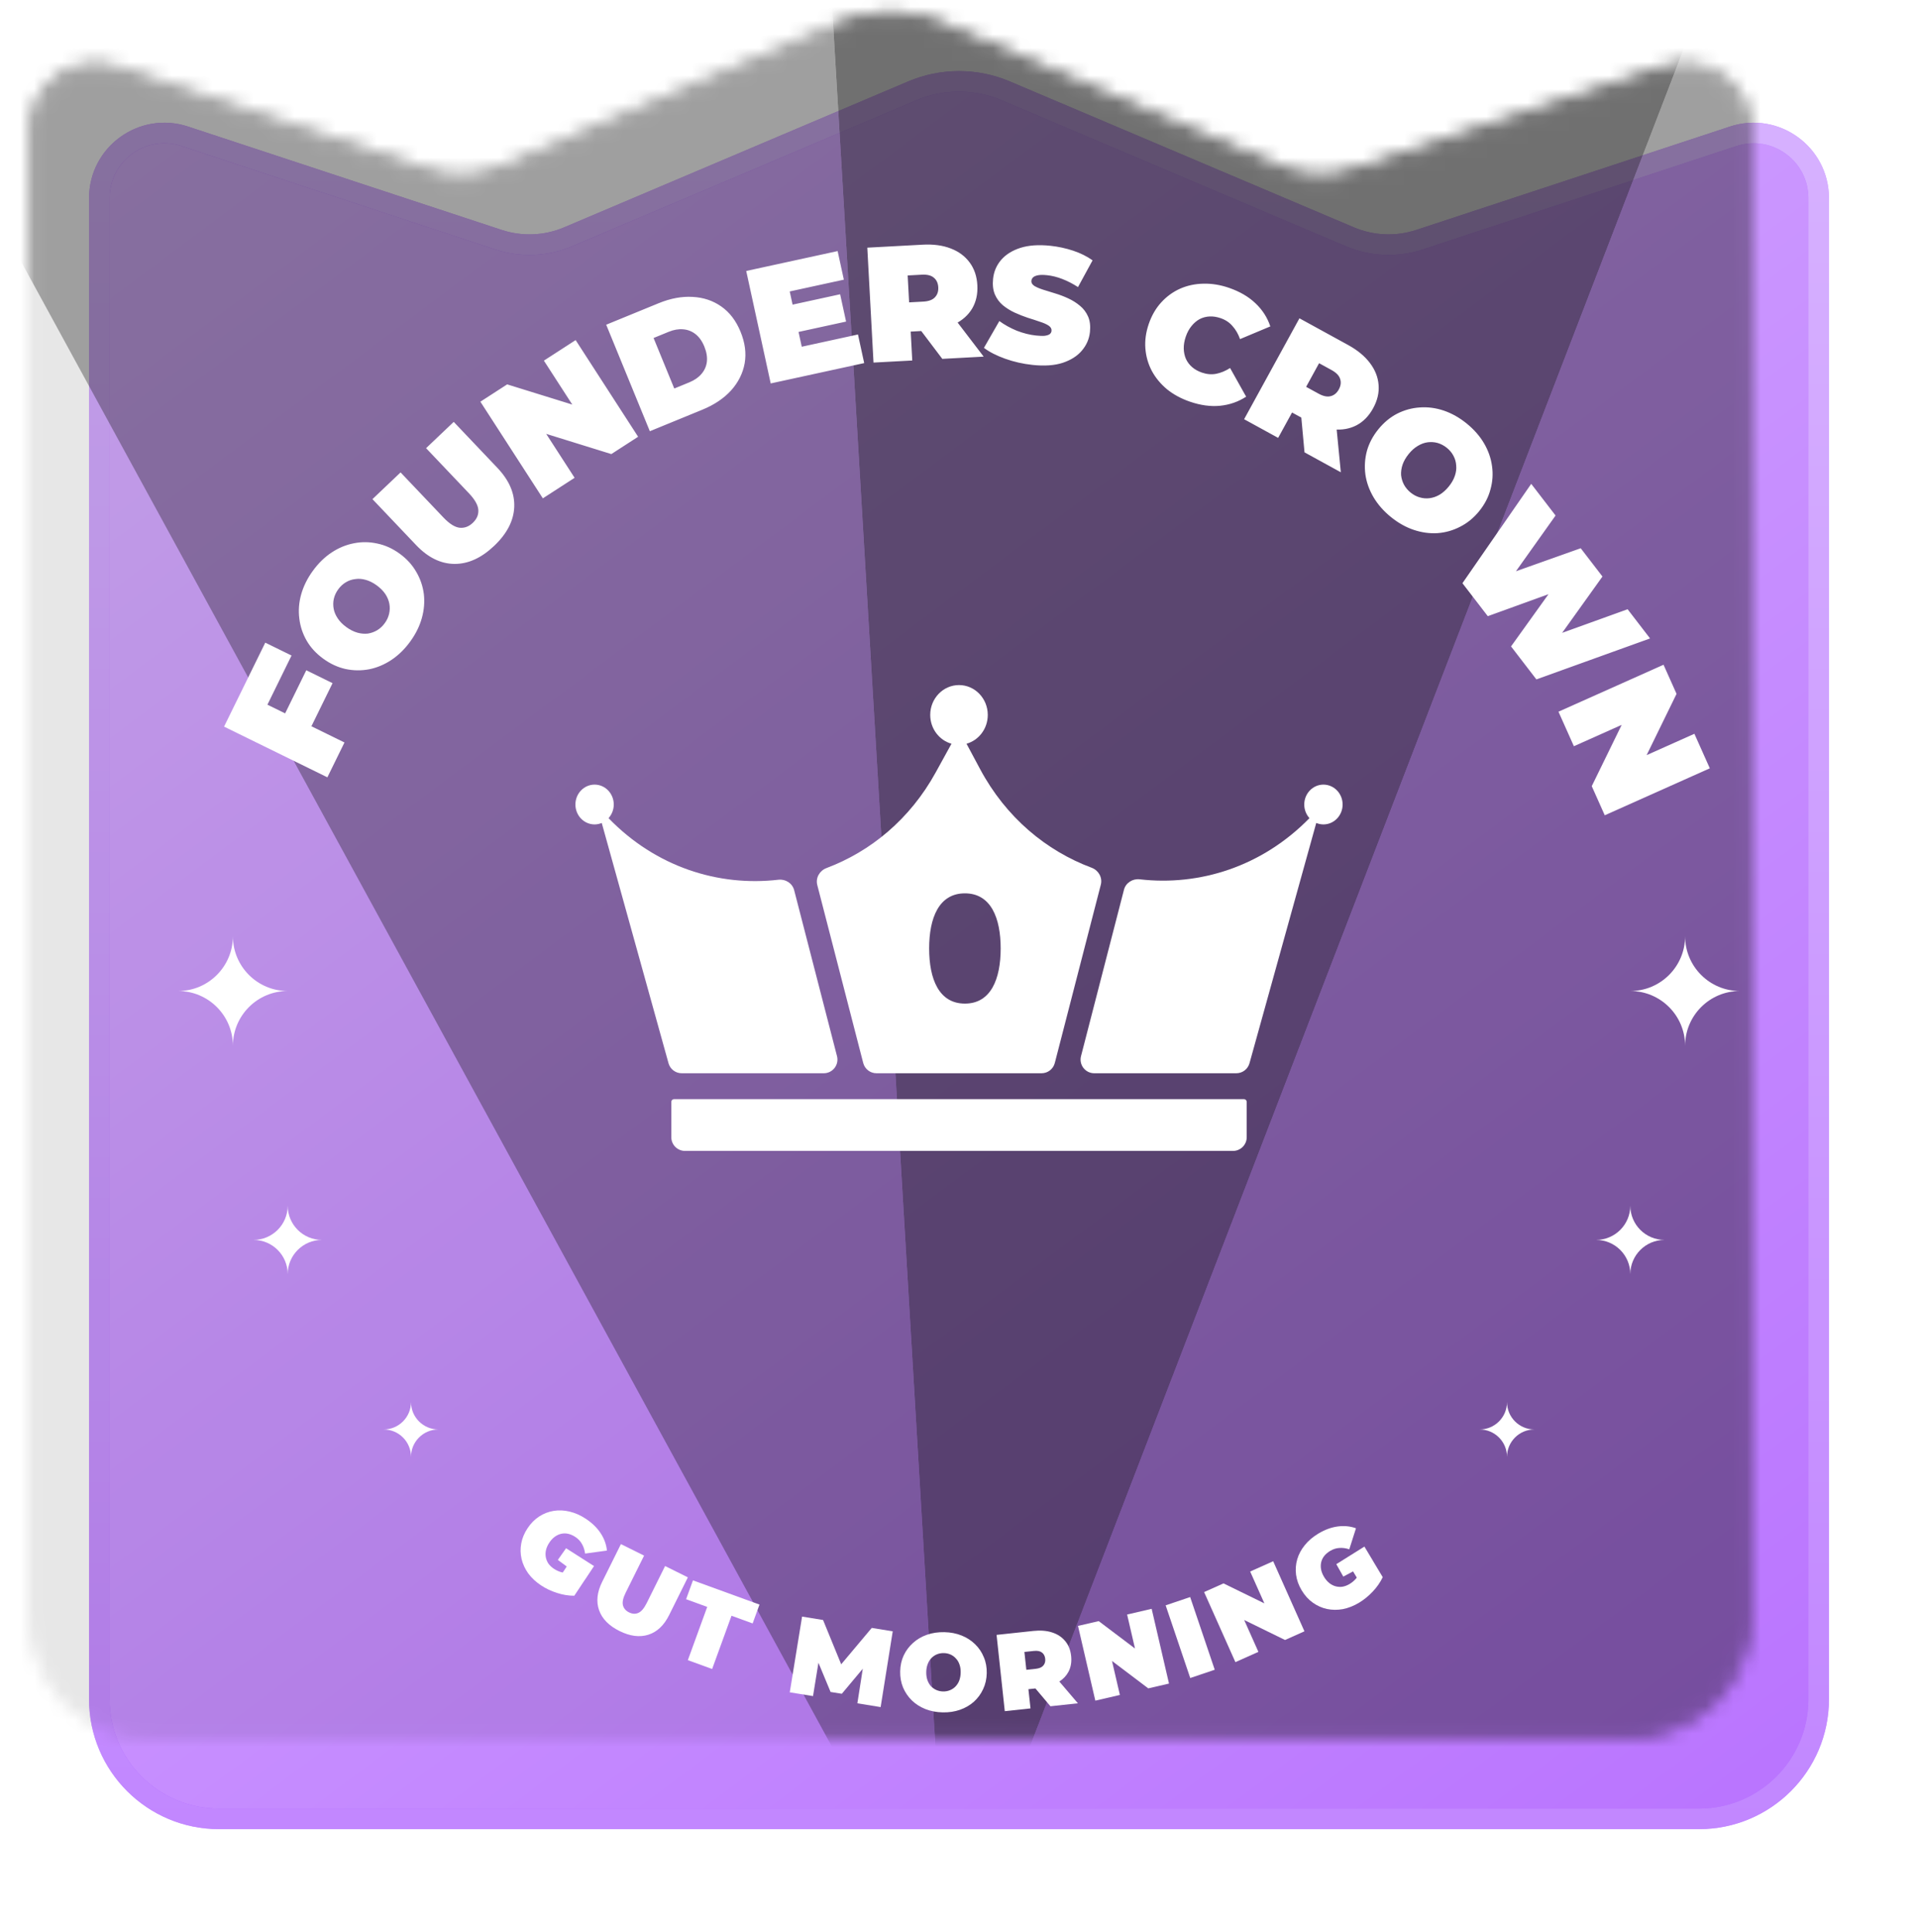 <svg width="140" height="141" viewBox="0 0 140 141" fill="none" xmlns="http://www.w3.org/2000/svg">
<path d="M66.584 6.634C68.767 5.708 71.233 5.708 73.416 6.634L98.53 17.284C100.144 17.968 101.951 18.043 103.615 17.494L126.513 9.948C129.585 8.936 132.75 11.224 132.75 14.459V124.02C132.75 128.841 128.841 132.75 124.02 132.75H15.98C11.159 132.75 7.25 128.841 7.25 124.02V14.459C7.25 11.224 10.415 8.936 13.487 9.948L36.385 17.494C38.049 18.043 39.856 17.968 41.47 17.284L66.584 6.634Z" fill="url(#paint0_linear_2512_2613)"/>
<path d="M66.584 6.634C68.767 5.708 71.233 5.708 73.416 6.634L98.53 17.284C100.144 17.968 101.951 18.043 103.615 17.494L126.513 9.948C129.585 8.936 132.75 11.224 132.75 14.459V124.02C132.75 128.841 128.841 132.75 124.02 132.75H15.98C11.159 132.75 7.25 128.841 7.25 124.02V14.459C7.25 11.224 10.415 8.936 13.487 9.948L36.385 17.494C38.049 18.043 39.856 17.968 41.47 17.284L66.584 6.634Z" stroke="#A34EFF" stroke-width="1.5"/>
<path d="M66.584 6.634C68.767 5.708 71.233 5.708 73.416 6.634L98.53 17.284C100.144 17.968 101.951 18.043 103.615 17.494L126.513 9.948C129.585 8.936 132.75 11.224 132.75 14.459V124.02C132.75 128.841 128.841 132.75 124.02 132.75H15.98C11.159 132.75 7.25 128.841 7.25 124.02V14.459C7.25 11.224 10.415 8.936 13.487 9.948L36.385 17.494C38.049 18.043 39.856 17.968 41.47 17.284L66.584 6.634Z" stroke="url(#paint1_linear_2512_2613)" stroke-opacity="0.6" stroke-width="1.5"/>
<g filter="url(#filter0_i_2512_2613)">
<mask id="mask0_2512_2613" style="mask-type:alpha" maskUnits="userSpaceOnUse" x="7" y="5" width="126" height="127">
<path d="M66.715 6.941C68.814 6.051 71.186 6.051 73.285 6.941L98.399 17.592C100.088 18.308 101.979 18.386 103.721 17.811L126.618 10.266C129.475 9.324 132.416 11.451 132.416 14.459V123.02C132.416 127.656 128.656 131.416 124.02 131.416H15.98C11.344 131.416 7.584 127.656 7.584 123.02V14.459C7.584 11.451 10.525 9.324 13.382 10.266L36.279 17.811C38.021 18.386 39.912 18.308 41.601 17.592L66.715 6.941Z" fill="url(#paint2_linear_2512_2613)"/>
<path d="M66.715 6.941C68.814 6.051 71.186 6.051 73.285 6.941L98.399 17.592C100.088 18.308 101.979 18.386 103.721 17.811L126.618 10.266C129.475 9.324 132.416 11.451 132.416 14.459V123.02C132.416 127.656 128.656 131.416 124.02 131.416H15.98C11.344 131.416 7.584 127.656 7.584 123.02V14.459C7.584 11.451 10.525 9.324 13.382 10.266L36.279 17.811C38.021 18.386 39.912 18.308 41.601 17.592L66.715 6.941Z" stroke="#FF9DBC" stroke-width="0.831"/>
<path d="M66.715 6.941C68.814 6.051 71.186 6.051 73.285 6.941L98.399 17.592C100.088 18.308 101.979 18.386 103.721 17.811L126.618 10.266C129.475 9.324 132.416 11.451 132.416 14.459V123.02C132.416 127.656 128.656 131.416 124.02 131.416H15.98C11.344 131.416 7.584 127.656 7.584 123.02V14.459C7.584 11.451 10.525 9.324 13.382 10.266L36.279 17.811C38.021 18.386 39.912 18.308 41.601 17.592L66.715 6.941Z" stroke="url(#paint3_linear_2512_2613)" stroke-opacity="0.6" stroke-width="0.831"/>
</mask>
<g mask="url(#mask0_2512_2613)">
<g style="mix-blend-mode:overlay">
<path d="M74.198 148L-18 -20.846L-14.251 148H74.198Z" fill="#111111" fill-opacity="0.1"/>
</g>
<g style="mix-blend-mode:overlay">
<path d="M74.198 148L-18 -20.845L61.014 -74L74.198 148Z" fill="#111111" fill-opacity="0.4"/>
</g>
<g style="mix-blend-mode:overlay">
<path d="M74.199 148L139.453 -21.42L61.014 -74L74.199 148Z" fill="#111111" fill-opacity="0.6"/>
</g>
<g style="mix-blend-mode:overlay">
<path d="M74.198 148L139.453 -21.42L144.05 148H74.198Z" fill="#111111" fill-opacity="0.4"/>
</g>
</g>
</g>
<path d="M91.001 83C91.001 83.552 90.553 84 90.001 84H50.001C49.448 84 49.001 83.552 49.001 83V80.422C49.001 80.312 49.09 80.222 49.2 80.222H90.8C90.911 80.222 91.001 80.312 91.001 80.422V83Z" fill="white"/>
<path d="M43.401 57.265C44.174 57.265 44.8 57.916 44.8 58.718C44.8 59.103 44.655 59.452 44.419 59.712C47.869 63.282 52.452 64.717 56.818 64.208C57.338 64.147 57.837 64.464 57.968 64.971L61.095 77.083C61.259 77.716 60.781 78.333 60.127 78.333H49.761C49.311 78.333 48.917 78.034 48.797 77.601L43.923 60.064C43.761 60.132 43.585 60.171 43.401 60.171C42.627 60.171 42.001 59.52 42.001 58.718C42.001 57.916 42.627 57.265 43.401 57.265Z" fill="white"/>
<path fill-rule="evenodd" clip-rule="evenodd" d="M70.001 50C71.16 50 72.1 50.976 72.1 52.179C72.1 53.186 71.442 54.031 70.549 54.281L71.538 56.13C73.427 59.663 76.369 62.097 79.682 63.333C80.185 63.52 80.486 64.05 80.352 64.569L76.993 77.583C76.879 78.025 76.481 78.333 76.025 78.333H63.977C63.521 78.333 63.123 78.025 63.009 77.583L59.655 64.594C59.521 64.076 59.821 63.547 60.323 63.358C63.552 62.145 66.425 59.786 68.305 56.366L69.452 54.281C68.559 54.031 67.9 53.186 67.9 52.179C67.9 50.976 68.841 50 70.001 50ZM70.431 65.201C68.529 65.201 67.821 67.003 67.821 69.224C67.821 71.445 68.529 73.248 70.431 73.248C72.333 73.248 73.042 71.445 73.042 69.224C73.042 67.003 72.333 65.201 70.431 65.201Z" fill="white"/>
<path d="M96.6 57.265C97.374 57.265 98.001 57.916 98.001 58.718C98.001 59.52 97.374 60.171 96.6 60.171C96.415 60.171 96.239 60.132 96.077 60.064L91.204 77.601C91.084 78.034 90.69 78.333 90.24 78.333H79.874C79.22 78.333 78.742 77.716 78.906 77.083L82.041 64.94C82.171 64.433 82.67 64.117 83.19 64.177C87.546 64.68 92.119 63.258 95.581 59.712C95.346 59.452 95.201 59.103 95.201 58.718C95.201 57.916 95.827 57.265 96.6 57.265Z" fill="white"/>
<path d="M20.728 52.239L22.356 48.92L24.274 49.861L22.646 53.179L20.728 52.239ZM25.144 54.191L23.896 56.733L16.355 53.033L19.363 46.904L21.28 47.844L19.52 51.432L25.144 54.191ZM29.94 46.828C29.54 47.378 29.081 47.826 28.563 48.171C28.049 48.51 27.509 48.736 26.943 48.848C26.37 48.956 25.797 48.949 25.222 48.828C24.652 48.7 24.111 48.451 23.6 48.079C23.082 47.703 22.678 47.266 22.388 46.767C22.095 46.258 21.915 45.717 21.848 45.143C21.773 44.565 21.818 43.98 21.982 43.387C22.151 42.787 22.435 42.213 22.835 41.663C23.24 41.106 23.699 40.659 24.212 40.32C24.726 39.981 25.269 39.758 25.842 39.65C26.408 39.538 26.976 39.545 27.546 39.673C28.114 39.789 28.657 40.035 29.175 40.412C29.686 40.783 30.088 41.224 30.38 41.733C30.677 42.236 30.863 42.777 30.937 43.355C31.005 43.928 30.957 44.511 30.793 45.104C30.629 45.697 30.345 46.272 29.94 46.828ZM28.086 45.48C28.241 45.267 28.346 45.041 28.4 44.804C28.459 44.56 28.466 44.318 28.423 44.078C28.378 43.828 28.28 43.589 28.129 43.36C27.972 43.127 27.761 42.915 27.496 42.722C27.23 42.529 26.966 42.396 26.702 42.323C26.432 42.245 26.174 42.226 25.929 42.265C25.681 42.292 25.45 42.372 25.236 42.503C25.027 42.628 24.844 42.797 24.689 43.011C24.534 43.224 24.427 43.453 24.368 43.697C24.314 43.935 24.31 44.179 24.355 44.429C24.398 44.669 24.499 44.905 24.656 45.138C24.806 45.366 25.014 45.576 25.28 45.769C25.545 45.962 25.813 46.097 26.083 46.175C26.346 46.248 26.602 46.27 26.849 46.243C27.095 46.204 27.323 46.122 27.532 45.998C27.746 45.866 27.931 45.694 28.086 45.48ZM36.071 39.839C35.138 40.726 34.17 41.166 33.169 41.157C32.167 41.149 31.234 40.689 30.369 39.779L27.186 36.43L29.239 34.479L32.364 37.767C32.805 38.231 33.203 38.482 33.559 38.519C33.909 38.55 34.226 38.431 34.51 38.161C34.8 37.886 34.935 37.575 34.916 37.229C34.896 36.872 34.666 36.462 34.225 35.998L31.101 32.71L33.119 30.792L36.301 34.141C37.166 35.051 37.578 36.007 37.535 37.007C37.493 38.008 37.005 38.952 36.071 39.839ZM39.624 36.372L35.064 29.318L37.019 28.054L43.382 30.027L42.475 30.614L39.7 26.321L42.017 24.822L46.578 31.877L44.623 33.141L38.26 31.167L39.167 30.581L41.942 34.873L39.624 36.372ZM47.434 31.473L44.248 23.7L48.079 22.13C48.945 21.775 49.773 21.622 50.562 21.67C51.348 21.711 52.045 21.944 52.651 22.37C53.258 22.796 53.725 23.408 54.053 24.208C54.384 25.015 54.484 25.786 54.354 26.523C54.22 27.252 53.889 27.91 53.361 28.499C52.83 29.08 52.131 29.548 51.265 29.903L47.434 31.473ZM49.217 28.356L50.316 27.905C50.686 27.753 50.98 27.551 51.196 27.298C51.419 27.042 51.553 26.745 51.596 26.408C51.636 26.063 51.574 25.691 51.41 25.291C51.25 24.898 51.035 24.597 50.768 24.387C50.5 24.177 50.197 24.059 49.858 24.034C49.526 24.005 49.175 24.067 48.805 24.219L47.706 24.669L49.217 28.356ZM57.666 22.275L61.324 21.478L61.758 23.471L58.099 24.268L57.666 22.275ZM58.522 25.306L62.626 24.412L63.08 26.5L56.256 27.985L54.469 19.777L61.141 18.325L61.595 20.412L57.644 21.272L58.522 25.306ZM63.76 26.463L63.307 18.076L67.346 17.858C68.128 17.815 68.81 17.907 69.391 18.132C69.98 18.356 70.443 18.7 70.781 19.162C71.118 19.617 71.304 20.167 71.339 20.814C71.374 21.462 71.248 22.029 70.962 22.517C70.675 22.997 70.251 23.377 69.689 23.655C69.136 23.934 68.467 24.094 67.684 24.136L65.216 24.27L66.412 23.039L66.588 26.311L63.76 26.463ZM68.781 26.192L66.555 23.248L69.551 23.086L71.801 26.029L68.781 26.192ZM66.428 23.351L65.101 22.137L67.39 22.013C67.781 21.992 68.064 21.889 68.238 21.703C68.42 21.517 68.503 21.272 68.487 20.968C68.471 20.665 68.362 20.43 68.16 20.265C67.967 20.099 67.675 20.027 67.284 20.048L64.995 20.172L66.184 18.822L66.428 23.351ZM75.369 26.634C74.669 26.559 74.001 26.408 73.365 26.18C72.73 25.952 72.215 25.688 71.82 25.389L72.945 23.432C73.318 23.705 73.74 23.939 74.21 24.134C74.689 24.321 75.159 24.439 75.62 24.488C75.891 24.517 76.103 24.523 76.258 24.508C76.421 24.485 76.542 24.445 76.621 24.389C76.7 24.325 76.744 24.245 76.754 24.15C76.77 23.999 76.7 23.871 76.542 23.765C76.384 23.66 76.169 23.565 75.896 23.48C75.633 23.387 75.341 23.292 75.022 23.194C74.703 23.088 74.383 22.961 74.06 22.814C73.746 22.668 73.459 22.489 73.2 22.277C72.949 22.065 72.756 21.803 72.62 21.491C72.485 21.171 72.441 20.788 72.488 20.343C72.543 19.826 72.736 19.372 73.067 18.98C73.407 18.582 73.877 18.286 74.477 18.092C75.084 17.899 75.818 17.848 76.677 17.939C77.242 17.999 77.792 18.118 78.329 18.295C78.865 18.473 79.339 18.708 79.75 19.001L78.686 20.952C78.295 20.701 77.909 20.503 77.531 20.359C77.16 20.215 76.791 20.123 76.425 20.085C76.155 20.056 75.938 20.057 75.773 20.088C75.609 20.119 75.487 20.17 75.407 20.242C75.335 20.315 75.294 20.399 75.284 20.494C75.269 20.638 75.34 20.762 75.498 20.867C75.656 20.964 75.868 21.055 76.132 21.14C76.405 21.225 76.701 21.317 77.02 21.415C77.348 21.514 77.669 21.636 77.983 21.782C78.297 21.928 78.58 22.107 78.831 22.319C79.09 22.531 79.288 22.794 79.424 23.106C79.559 23.418 79.604 23.793 79.558 24.23C79.504 24.739 79.307 25.193 78.967 25.591C78.636 25.983 78.17 26.279 77.569 26.481C76.969 26.675 76.236 26.726 75.369 26.634ZM86.849 29.314C86.214 29.095 85.657 28.794 85.181 28.41C84.714 28.02 84.344 27.572 84.07 27.063C83.805 26.557 83.649 26.013 83.604 25.43C83.559 24.848 83.642 24.251 83.853 23.638C84.064 23.025 84.366 22.503 84.76 22.072C85.154 21.64 85.611 21.307 86.132 21.072C86.661 20.839 87.227 20.717 87.832 20.705C88.447 20.688 89.072 20.789 89.708 21.008C90.487 21.276 91.128 21.649 91.632 22.127C92.144 22.608 92.508 23.173 92.724 23.823L90.514 24.75C90.381 24.374 90.198 24.058 89.965 23.8C89.743 23.537 89.454 23.344 89.098 23.222C88.818 23.126 88.549 23.084 88.291 23.097C88.033 23.109 87.79 23.174 87.564 23.291C87.345 23.41 87.148 23.579 86.971 23.797C86.797 24.008 86.658 24.265 86.554 24.567C86.45 24.87 86.4 25.162 86.405 25.442C86.412 25.716 86.466 25.967 86.564 26.195C86.671 26.427 86.822 26.627 87.018 26.796C87.213 26.965 87.451 27.097 87.731 27.194C88.087 27.316 88.432 27.346 88.766 27.283C89.111 27.216 89.451 27.075 89.787 26.86L90.959 28.951C90.391 29.323 89.756 29.544 89.055 29.616C88.364 29.683 87.628 29.582 86.849 29.314ZM90.811 30.597L94.85 23.232L98.396 25.176C99.084 25.553 99.615 25.991 99.99 26.488C100.372 26.989 100.584 27.526 100.627 28.097C100.674 28.66 100.541 29.227 100.229 29.795C99.918 30.363 99.512 30.779 99.011 31.043C98.515 31.299 97.954 31.398 97.33 31.339C96.713 31.283 96.06 31.067 95.373 30.69L93.205 29.501L94.87 29.086L93.295 31.959L90.811 30.597ZM95.22 33.015L94.882 29.339L97.512 30.782L97.871 34.469L95.22 33.015ZM94.72 29.36L94.232 27.628L96.242 28.73C96.586 28.919 96.881 28.98 97.127 28.914C97.379 28.852 97.579 28.688 97.725 28.421C97.871 28.155 97.903 27.898 97.819 27.652C97.742 27.409 97.532 27.193 97.188 27.005L95.179 25.903L96.901 25.383L94.72 29.36ZM101.518 37.728C100.991 37.299 100.568 36.817 100.251 36.281C99.941 35.75 99.744 35.199 99.663 34.627C99.586 34.049 99.624 33.477 99.775 32.909C99.933 32.347 100.212 31.821 100.61 31.33C101.014 30.834 101.472 30.453 101.986 30.19C102.51 29.926 103.06 29.775 103.636 29.738C104.218 29.695 104.8 29.772 105.383 29.967C105.973 30.168 106.531 30.483 107.059 30.912C107.593 31.346 108.015 31.828 108.326 32.359C108.636 32.89 108.83 33.444 108.907 34.022C108.989 34.594 108.95 35.161 108.792 35.723C108.646 36.284 108.37 36.813 107.967 37.31C107.568 37.8 107.107 38.178 106.582 38.442C106.064 38.712 105.514 38.868 104.933 38.911C104.357 38.948 103.777 38.868 103.194 38.673C102.611 38.477 102.052 38.162 101.518 37.728ZM102.964 35.95C103.169 36.116 103.388 36.233 103.623 36.3C103.863 36.371 104.104 36.392 104.346 36.361C104.598 36.33 104.843 36.245 105.079 36.107C105.32 35.962 105.544 35.763 105.75 35.508C105.957 35.254 106.104 34.997 106.191 34.738C106.283 34.472 106.317 34.216 106.291 33.968C106.277 33.719 106.21 33.485 106.09 33.264C105.977 33.048 105.818 32.857 105.613 32.69C105.408 32.524 105.186 32.405 104.945 32.333C104.711 32.266 104.467 32.249 104.214 32.28C103.973 32.311 103.732 32.398 103.491 32.543C103.255 32.681 103.033 32.877 102.827 33.132C102.62 33.386 102.47 33.646 102.378 33.911C102.291 34.171 102.255 34.425 102.269 34.673C102.295 34.921 102.364 35.153 102.477 35.368C102.597 35.589 102.759 35.783 102.964 35.95ZM106.747 42.566L111.768 35.314L113.545 37.626L109.247 43.671L108.354 42.51L115.381 40.014L116.968 42.078L112.655 48.104L111.8 46.991L118.804 44.466L120.443 46.597L112.145 49.586L110.295 47.179L113.831 42.25L114.328 42.897L108.598 44.972L106.747 42.566ZM113.757 51.944L121.426 48.517L122.376 50.642L119.452 56.628L119.011 55.642L123.678 53.556L124.804 56.076L117.135 59.504L116.186 57.378L119.11 51.392L119.55 52.378L114.883 54.464L113.757 51.944Z" fill="white"/>
<path d="M32 104.33C30.895 104.33 30 105.226 30 106.33C30 105.226 29.105 104.33 28 104.33C29.105 104.33 30 103.435 30 102.33C30 103.435 30.895 104.33 32 104.33Z" fill="white"/>
<path d="M23.5 90.496C22.119 90.496 21 91.615 21 92.996C21 91.615 19.881 90.496 18.5 90.496C19.881 90.496 21 89.377 21 87.996C21 89.377 22.119 90.496 23.5 90.496Z" fill="white"/>
<path d="M21 72.33C18.791 72.33 17 70.539 17 68.33C17 70.539 15.209 72.33 13 72.33C15.209 72.33 17 74.121 17 76.33C17 74.121 18.791 72.33 21 72.33Z" fill="white"/>
<path d="M108 104.33C109.105 104.33 110 105.226 110 106.33C110 105.226 110.895 104.33 112 104.33C110.895 104.33 110 103.435 110 102.33C110 103.435 109.105 104.33 108 104.33Z" fill="white"/>
<path d="M116.5 90.496C117.881 90.496 119 91.615 119 92.996C119 91.615 120.119 90.496 121.5 90.496C120.119 90.496 119 89.377 119 87.996C119 89.377 117.881 90.496 116.5 90.496Z" fill="white"/>
<path d="M119 72.33C121.209 72.33 123 70.539 123 68.33C123 70.539 124.791 72.33 127 72.33C124.791 72.33 123 74.121 123 76.33C123 74.121 121.209 72.33 119 72.33Z" fill="white"/>
<path fill-rule="evenodd" clip-rule="evenodd" d="M68.93 119.124C69.388 119.134 69.808 119.215 70.188 119.368C70.569 119.52 70.898 119.733 71.175 120.005C71.451 120.273 71.664 120.587 71.81 120.948C71.963 121.303 72.034 121.694 72.025 122.12C72.016 122.541 71.928 122.929 71.761 123.283C71.598 123.636 71.372 123.944 71.084 124.204C70.796 124.459 70.458 124.655 70.071 124.79C69.684 124.926 69.261 124.989 68.803 124.979C68.35 124.969 67.93 124.888 67.544 124.736C67.163 124.583 66.834 124.373 66.558 124.106C66.281 123.833 66.066 123.516 65.914 123.156C65.767 122.795 65.698 122.404 65.707 121.983C65.716 121.557 65.802 121.169 65.964 120.821C66.131 120.467 66.36 120.162 66.648 119.907C66.937 119.646 67.274 119.448 67.661 119.313C68.053 119.177 68.476 119.115 68.93 119.124ZM68.896 120.652C68.721 120.648 68.554 120.677 68.398 120.738C68.248 120.798 68.113 120.888 67.993 121.008C67.879 121.123 67.787 121.268 67.72 121.443C67.652 121.612 67.615 121.806 67.61 122.025C67.606 122.243 67.633 122.441 67.693 122.619C67.754 122.79 67.839 122.939 67.948 123.064C68.063 123.183 68.194 123.277 68.342 123.344C68.495 123.411 68.66 123.448 68.836 123.452C69.012 123.455 69.175 123.426 69.326 123.366C69.482 123.305 69.617 123.218 69.731 123.103C69.851 122.983 69.946 122.837 70.014 122.668C70.081 122.494 70.117 122.297 70.122 122.078C70.127 121.86 70.099 121.664 70.039 121.493C69.979 121.315 69.891 121.167 69.776 121.047C69.667 120.922 69.536 120.826 69.383 120.758C69.235 120.691 69.072 120.656 68.896 120.652Z" fill="white"/>
<path fill-rule="evenodd" clip-rule="evenodd" d="M75.423 119.035C75.942 118.979 76.399 119.015 76.794 119.144C77.194 119.272 77.515 119.485 77.756 119.781C77.996 120.071 78.139 120.431 78.185 120.861C78.232 121.29 78.169 121.672 77.996 122.007C77.845 122.295 77.62 122.535 77.324 122.728L78.679 124.316L76.675 124.532L75.579 123.233L75.067 123.287L75.219 124.689L73.342 124.891L72.742 119.323L75.423 119.035ZM75.459 120.495L74.774 120.568L74.915 121.872L75.6 121.799C75.859 121.771 76.044 121.692 76.153 121.562C76.268 121.432 76.314 121.266 76.293 121.065C76.271 120.863 76.19 120.711 76.051 120.608C75.916 120.504 75.719 120.467 75.459 120.495Z" fill="white"/>
<path d="M60.078 118.237L61.401 121.47L63.631 118.814L65.163 119.063L64.28 124.593L62.582 124.317L62.977 121.793L61.447 123.621L60.626 123.489L59.74 121.356L59.345 123.79L57.647 123.515L58.546 117.988L60.078 118.237Z" fill="white"/>
<path d="M85.328 122.876L83.816 123.227L81.168 121.226L81.743 123.707L79.951 124.123L78.686 118.668L80.198 118.318L82.846 120.318L82.271 117.837L84.063 117.421L85.328 122.876Z" fill="white"/>
<path d="M88.667 121.867L86.879 122.471L85.084 117.166L86.873 116.562L88.667 121.867Z" fill="white"/>
<path d="M55.437 117.111L54.937 118.487L53.395 117.926L51.981 121.813L50.208 121.167L51.622 117.281L50.08 116.72L50.581 115.344L55.437 117.111Z" fill="white"/>
<path d="M95.215 119.062L93.798 119.695L90.816 118.236L91.854 120.562L90.175 121.312L87.891 116.198L89.309 115.565L92.29 117.023L91.253 114.698L92.933 113.948L95.215 119.062Z" fill="white"/>
<path d="M47.014 113.537L45.669 116.245C45.479 116.627 45.413 116.934 45.471 117.165C45.531 117.392 45.678 117.563 45.912 117.679C46.151 117.798 46.376 117.811 46.588 117.72C46.807 117.627 47.012 117.388 47.202 117.006L48.547 114.298L50.209 115.124L48.839 117.882C48.466 118.632 47.962 119.108 47.326 119.31C46.69 119.512 45.987 119.422 45.218 119.04C44.449 118.658 43.953 118.153 43.729 117.524C43.506 116.895 43.581 116.205 43.953 115.455L45.323 112.697L47.014 113.537Z" fill="white"/>
<path d="M97.639 111.411C98.11 111.346 98.557 111.39 98.977 111.542L98.488 113.076C98.233 112.992 97.989 112.96 97.759 112.98C97.53 112.993 97.308 113.064 97.093 113.193C96.915 113.3 96.769 113.425 96.655 113.568C96.546 113.708 96.474 113.86 96.436 114.026C96.399 114.191 96.396 114.363 96.429 114.542C96.462 114.722 96.535 114.906 96.647 115.093C96.754 115.271 96.881 115.419 97.026 115.537C97.169 115.651 97.322 115.731 97.485 115.776C97.649 115.82 97.817 115.831 97.989 115.808C98.164 115.778 98.339 115.711 98.513 115.607C98.695 115.497 98.856 115.361 98.994 115.198C99.008 115.18 99.021 115.16 99.035 115.141L98.764 114.69L98.051 115.069L97.541 114.162L99.592 112.878L100.216 113.917L100.213 113.918L100.929 115.11C100.754 115.482 100.511 115.834 100.199 116.163C99.887 116.493 99.554 116.764 99.202 116.975C98.813 117.208 98.419 117.364 98.018 117.443C97.62 117.514 97.231 117.51 96.854 117.431C96.482 117.349 96.138 117.195 95.821 116.968C95.505 116.741 95.236 116.443 95.014 116.073C94.791 115.702 94.656 115.324 94.604 114.938C94.553 114.552 94.581 114.173 94.689 113.804C94.797 113.435 94.981 113.092 95.239 112.776C95.499 112.452 95.828 112.171 96.225 111.932C96.701 111.647 97.172 111.473 97.639 111.411Z" fill="white"/>
<path d="M40.416 110.272C40.796 110.211 41.184 110.229 41.581 110.326C41.985 110.421 42.38 110.597 42.767 110.854C43.228 111.161 43.588 111.511 43.845 111.906C44.105 112.303 44.258 112.725 44.302 113.17L42.707 113.388C42.672 113.122 42.596 112.888 42.479 112.689C42.37 112.488 42.21 112.318 42.001 112.179C41.828 112.064 41.652 111.986 41.474 111.945C41.301 111.907 41.132 111.907 40.967 111.944C40.801 111.981 40.645 112.053 40.497 112.16C40.349 112.266 40.215 112.411 40.094 112.593C39.979 112.766 39.899 112.944 39.855 113.126C39.814 113.304 39.808 113.476 39.838 113.643C39.868 113.81 39.931 113.967 40.025 114.113C40.127 114.257 40.263 114.386 40.431 114.498C40.609 114.616 40.802 114.703 41.009 114.757C41.031 114.762 41.054 114.765 41.077 114.77L41.368 114.331L40.719 113.85L41.319 112.999L43.359 114.3L42.689 115.31L42.687 115.308L41.919 116.466C41.508 116.468 41.086 116.4 40.654 116.26C40.222 116.12 39.835 115.937 39.493 115.709C39.115 115.459 38.804 115.169 38.561 114.841C38.326 114.512 38.163 114.16 38.072 113.786C37.986 113.414 37.977 113.037 38.046 112.654C38.115 112.271 38.269 111.899 38.508 111.539C38.747 111.18 39.03 110.894 39.356 110.682C39.683 110.47 40.036 110.333 40.416 110.272Z" fill="white"/>
<defs>
<filter id="filter0_i_2512_2613" x="2.169" y="0.857" width="130.663" height="130.975" filterUnits="userSpaceOnUse" color-interpolation-filters="sRGB">
<feFlood flood-opacity="0" result="BackgroundImageFix"/>
<feBlend mode="normal" in="SourceGraphic" in2="BackgroundImageFix" result="shape"/>
<feColorMatrix in="SourceAlpha" type="matrix" values="0 0 0 0 0 0 0 0 0 0 0 0 0 0 0 0 0 0 127 0" result="hardAlpha"/>
<feOffset dx="-5" dy="-5"/>
<feGaussianBlur stdDeviation="2.5"/>
<feComposite in2="hardAlpha" operator="arithmetic" k2="-1" k3="1"/>
<feColorMatrix type="matrix" values="0 0 0 0 0 0 0 0 0 0 0 0 0 0 0 0 0 0 0.4 0"/>
<feBlend mode="overlay" in2="shape" result="effect1_innerShadow_2512_2613"/>
</filter>
<linearGradient id="paint0_linear_2512_2613" x1="8" y1="12.929" x2="110.513" y2="150.063" gradientUnits="userSpaceOnUse">
<stop stop-color="#D7AFFF"/>
<stop offset="1" stop-color="#B973FF"/>
</linearGradient>
<linearGradient id="paint1_linear_2512_2613" x1="70" y1="12.929" x2="70" y2="134" gradientUnits="userSpaceOnUse">
<stop stop-color="#F8F1FF"/>
<stop offset="1" stop-color="#D6ADFF"/>
</linearGradient>
<linearGradient id="paint2_linear_2512_2613" x1="8" y1="12.929" x2="110.513" y2="150.063" gradientUnits="userSpaceOnUse">
<stop stop-color="#FFA7C2"/>
<stop offset="1" stop-color="#FFA0BE"/>
</linearGradient>
<linearGradient id="paint3_linear_2512_2613" x1="70" y1="12.929" x2="70" y2="134" gradientUnits="userSpaceOnUse">
<stop stop-color="#FFEDF3"/>
<stop offset="1" stop-color="#FFACC8"/>
</linearGradient>
</defs>
</svg>
